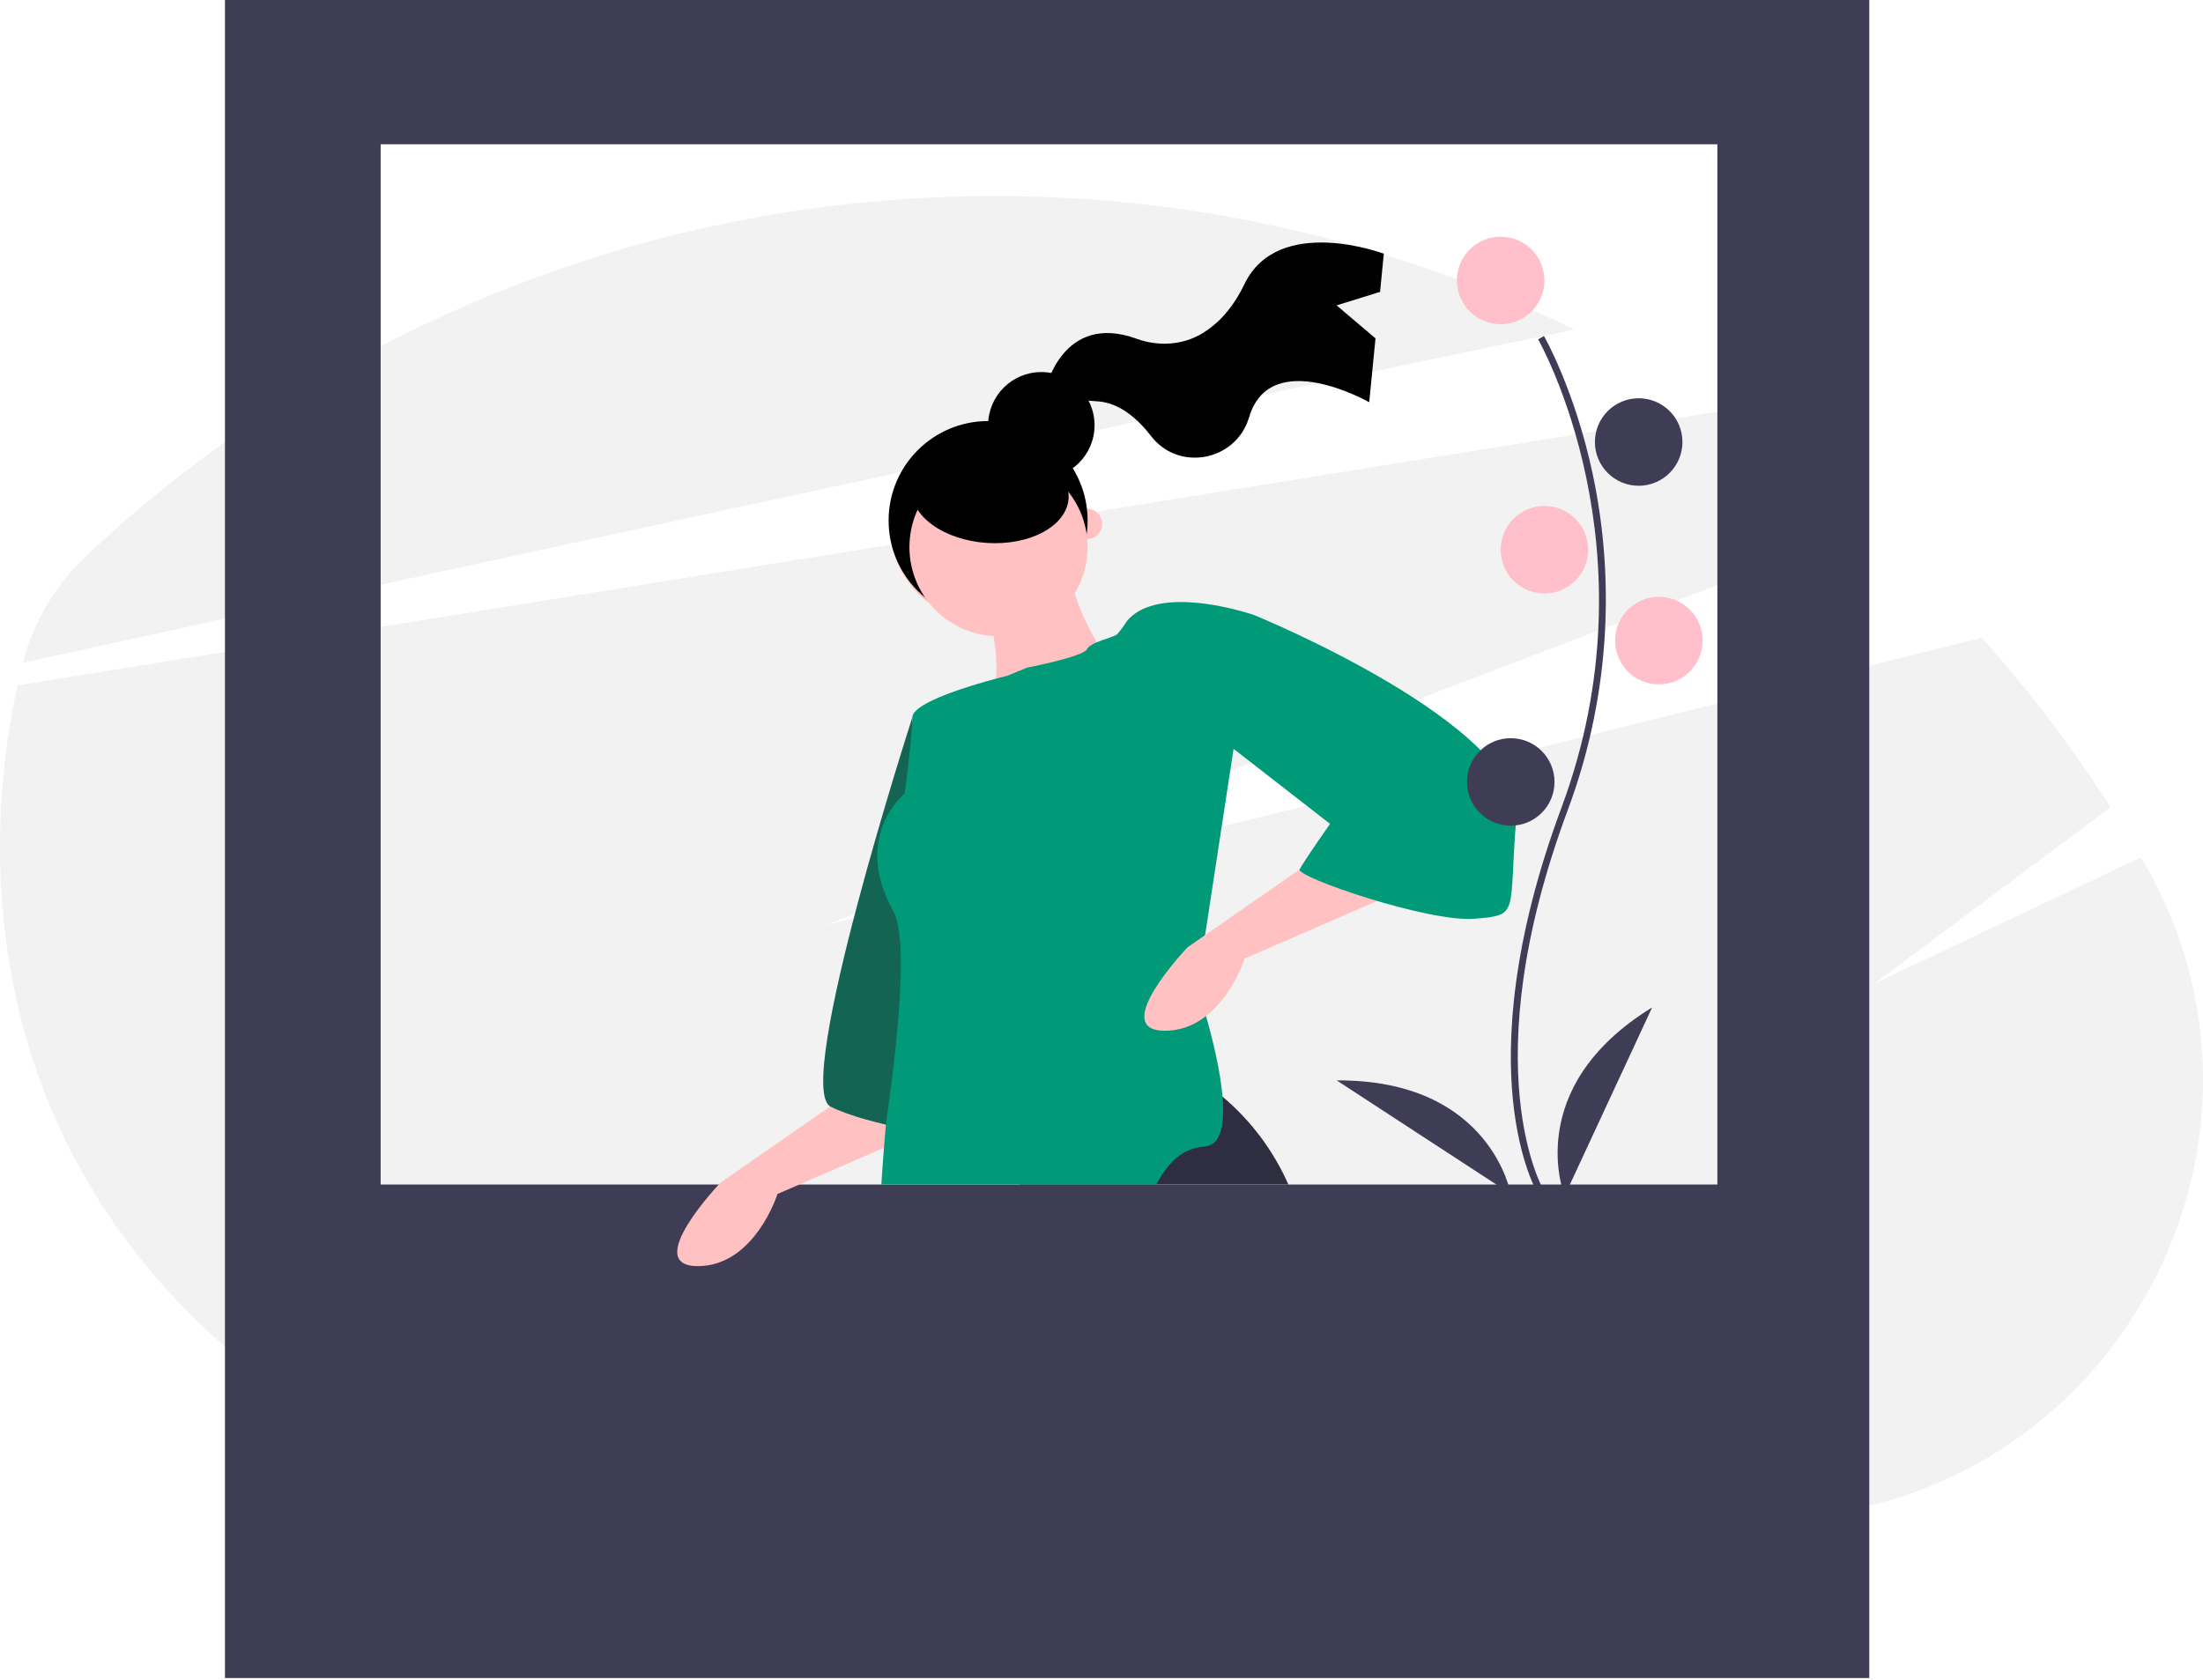 <?xml version="1.0" encoding="UTF-8"?>
<svg width="952px" height="726px" viewBox="0 0 952 726" version="1.1" xmlns="http://www.w3.org/2000/svg" xmlns:xlink="http://www.w3.org/1999/xlink">
    <!-- Generator: Sketch 61 (89581) - https://sketch.com -->
    <title>undraw_polaroid_gg6n</title>
    <desc>Created with Sketch.</desc>
    <g id="05_Services" stroke="none" stroke-width="1" fill="none" fill-rule="evenodd">
        <g id="Artboard" transform="translate(-266, -420)" fill-rule="nonzero">
            <g id="undraw_polaroid_gg6n" transform="translate(266, 420)">
                <path d="M762.635,656.143 L247.853,656.143 C111.419,625.929 -0,521.862 -0,366.239 C-0.02,342.698 2.525,319.225 7.591,296.236 L422.528,229.398 L742.626,177.841 C765.621,192.885 787.504,209.565 808.104,227.751 L501.709,344.628 L357.168,399.767 L519.49,359.422 L856.396,275.687 C876.863,298.561 895.464,323.039 912.022,348.884 L810.138,425.059 L925.248,370.575 C925.735,371.415 926.22,372.256 926.703,373.099 C998.926,499.128 907.891,656.143 762.635,656.143 Z" id="Path" fill="#F2F2F2"></path>
                <path d="M680.372,142.468 C602.451,158.562 506.65,178.903 408.15,200.048 C265.733,230.629 117.68,262.906 9.893,286.502 L9.964,286.223 C14.584,268.56 24.127,252.574 37.483,240.127 C119.213,163.113 221.845,111.919 332.531,92.955 L332.541,92.955 C364.605,87.488 397.075,84.746 429.602,84.758 C516.497,84.636 602.271,104.375 680.372,142.468 L680.372,142.468 Z" id="Path" fill="#F2F2F2"></path>
                <path d="M97.213,0 L97.213,725.342 L807.785,725.342 L807.785,0 L97.213,0 Z M742.144,512.006 L164.496,512.006 L164.496,62.36 L742.144,62.36 L742.144,512.006 Z" id="Shape" fill="#3F3D56"></path>
                <path d="M370.447,470.159 L311.369,511.185 C311.369,511.185 276.907,547.288 301.523,547.288 C326.139,547.288 335.985,516.109 335.985,516.109 L411.473,483.288 L370.447,470.159 Z" id="Path" fill="#FFC1C1"></path>
                <path d="M394.242,310.157 C394.242,310.157 342.549,470.159 358.96,478.364 C375.37,486.57 411.473,491.493 411.473,491.493 L394.242,310.157 Z" id="Path" fill="#146453"></path>
                <path d="M394.242,310.157 C394.242,310.157 342.549,470.159 358.96,478.364 C375.37,486.57 411.473,491.493 411.473,491.493 L394.242,310.157 Z" id="Path" fill="#146453" opacity="0.1"></path>
                <path d="M556.755,512.006 L440.388,512.006 L523.064,470.159 C524.887,471.341 526.635,472.635 528.299,474.032 C540.558,484.352 550.292,497.342 556.755,512.006 Z" id="Path" fill="#2F2E41"></path>
                <circle id="Oval" fill="#FFB8B8" cx="427.063" cy="226.464" r="42.667"></circle>
                <path d="M426.242,261.747 C426.242,261.747 436.089,292.926 426.242,304.414 C416.396,315.901 480.397,288.003 480.397,288.003 C480.397,288.003 457.422,255.182 463.986,240.413 L426.242,261.747 Z" id="Path" fill="#FFC1C1"></path>
                <path d="M520.767,404.206 L517.32,426.672 C517.32,426.672 519.06,431.775 521.177,439.209 C523.934,448.908 527.331,462.578 528.299,474.032 C529.3,485.651 527.79,495.005 520.602,495.595 C510.297,496.449 504.93,502.701 499.581,512.006 L380.868,512.006 C381.179,506.886 381.557,501.569 382,496.104 C382.246,492.822 382.52,489.496 382.82,486.127 C383.149,482.254 394.777,409.507 386.037,393.851 C367.99,361.523 390.96,342.978 390.96,342.978 C390.96,342.978 394.242,318.363 394.242,310.157 C394.242,303.724 419.449,296.291 430.345,293.369 C431.051,293.189 431.674,293.008 432.249,292.877 C434.136,292.385 435.268,292.106 435.268,292.106 L443.884,288.578 C443.884,288.578 468.089,283.901 469.73,280.619 C470.321,279.437 471.978,278.469 473.931,277.632 C477.394,276.155 481.808,275.105 482.859,274.054 C484.358,272.33 485.714,270.486 486.912,268.541 C489.899,264.881 494.165,262.682 498.99,261.484 C516.615,257.037 541.936,265.849 541.936,265.849 L533.074,323.696 L520.767,404.206 Z" id="Path" fill="#009A79"></path>
                <path d="M572.295,368.415 L513.218,409.441 C513.218,409.441 478.756,445.544 503.372,445.544 C527.987,445.544 537.833,414.364 537.833,414.364 L613.321,381.543 L572.295,368.415 Z" id="Path" fill="#FFC1C1"></path>
                <path d="M530.449,269.131 L541.936,265.849 C541.936,265.849 658.45,313.44 655.168,354.466 C651.886,395.492 656.809,395.492 637.117,397.133 C617.424,398.774 559.988,379.081 561.629,375.799 C563.27,372.517 574.757,356.107 574.757,356.107 L530.449,321.645 L530.449,269.131 Z" id="Path" fill="#009A79"></path>
                <circle id="Oval" fill="#FFC1C1" cx="469.73" cy="226.464" r="6.564"></circle>
                <path d="M664.703,516.24 C664.369,515.695 656.497,502.55 653.768,475.256 C651.264,450.214 652.874,408.005 674.764,349.127 C716.235,237.585 665.207,147.588 664.686,146.691 L667.203,145.231 C667.335,145.458 680.503,168.404 688.281,204.942 C698.559,253.383 694.816,303.751 677.492,350.141 C636.093,461.492 666.871,514.204 667.186,514.724 L664.703,516.24 Z" id="Path" fill="#3F3D56"></path>
                <circle id="Oval" fill="#FFBFCB" cx="648.487" cy="121.23" r="18.912"></circle>
                <circle id="Oval" fill="#3F3D56" cx="708.134" cy="191.06" r="18.912"></circle>
                <circle id="Oval" fill="#FFBFCB" cx="667.399" cy="237.614" r="18.912"></circle>
                <circle id="Oval" fill="#FFBFCB" cx="716.863" cy="276.894" r="18.912"></circle>
                <circle id="Oval" fill="#3F3D56" cx="652.851" cy="337.995" r="18.912"></circle>
                <path d="M676.128,516.936 C676.128,516.936 657.216,470.383 713.953,435.467 L676.128,516.936 Z" id="Path" fill="#3F3D56"></path>
                <path d="M652.869,516.092 C652.869,516.092 644.262,466.586 577.643,467.01 L652.869,516.092 Z" id="Path" fill="#3F3D56"></path>
                <circle id="Oval" fill="#000000" cx="427" cy="225" r="43"></circle>
                <path d="M577.603,131.998 L596.38,126.16 L598,109.669 C598,109.669 552.331,92.465 537.73,122.895 C532.575,133.639 526.077,140.092 519.828,143.944 C511.22,149.25 500.611,149.872 491.105,146.41 C459.454,134.883 452,167.664 452,167.664 C452,167.664 454.736,172.33 474.247,173.478 C483.956,174.049 491.901,181.335 497.433,188.511 C509.279,203.878 533.611,199.437 539.585,180.993 C539.682,180.696 539.776,180.395 539.87,180.09 C549.203,149.601 591.693,173.876 591.693,173.876 L594.406,146.261 L577.603,131.998 Z" id="Path" fill="#000000"></path>
                <circle id="Oval" fill="#000000" cx="450" cy="183.824" r="23"></circle>
                <circle id="Oval" fill="#FFC1C1" cx="431.5" cy="236.5" r="38.5"></circle>
                <ellipse id="Oval" fill="#000000" transform="translate(427.843, 213.23) rotate(-86.208) translate(-427.843, -213.23) " cx="427.843" cy="213.23" rx="21.5" ry="34"></ellipse>
            </g>
        </g>
    </g>
</svg>